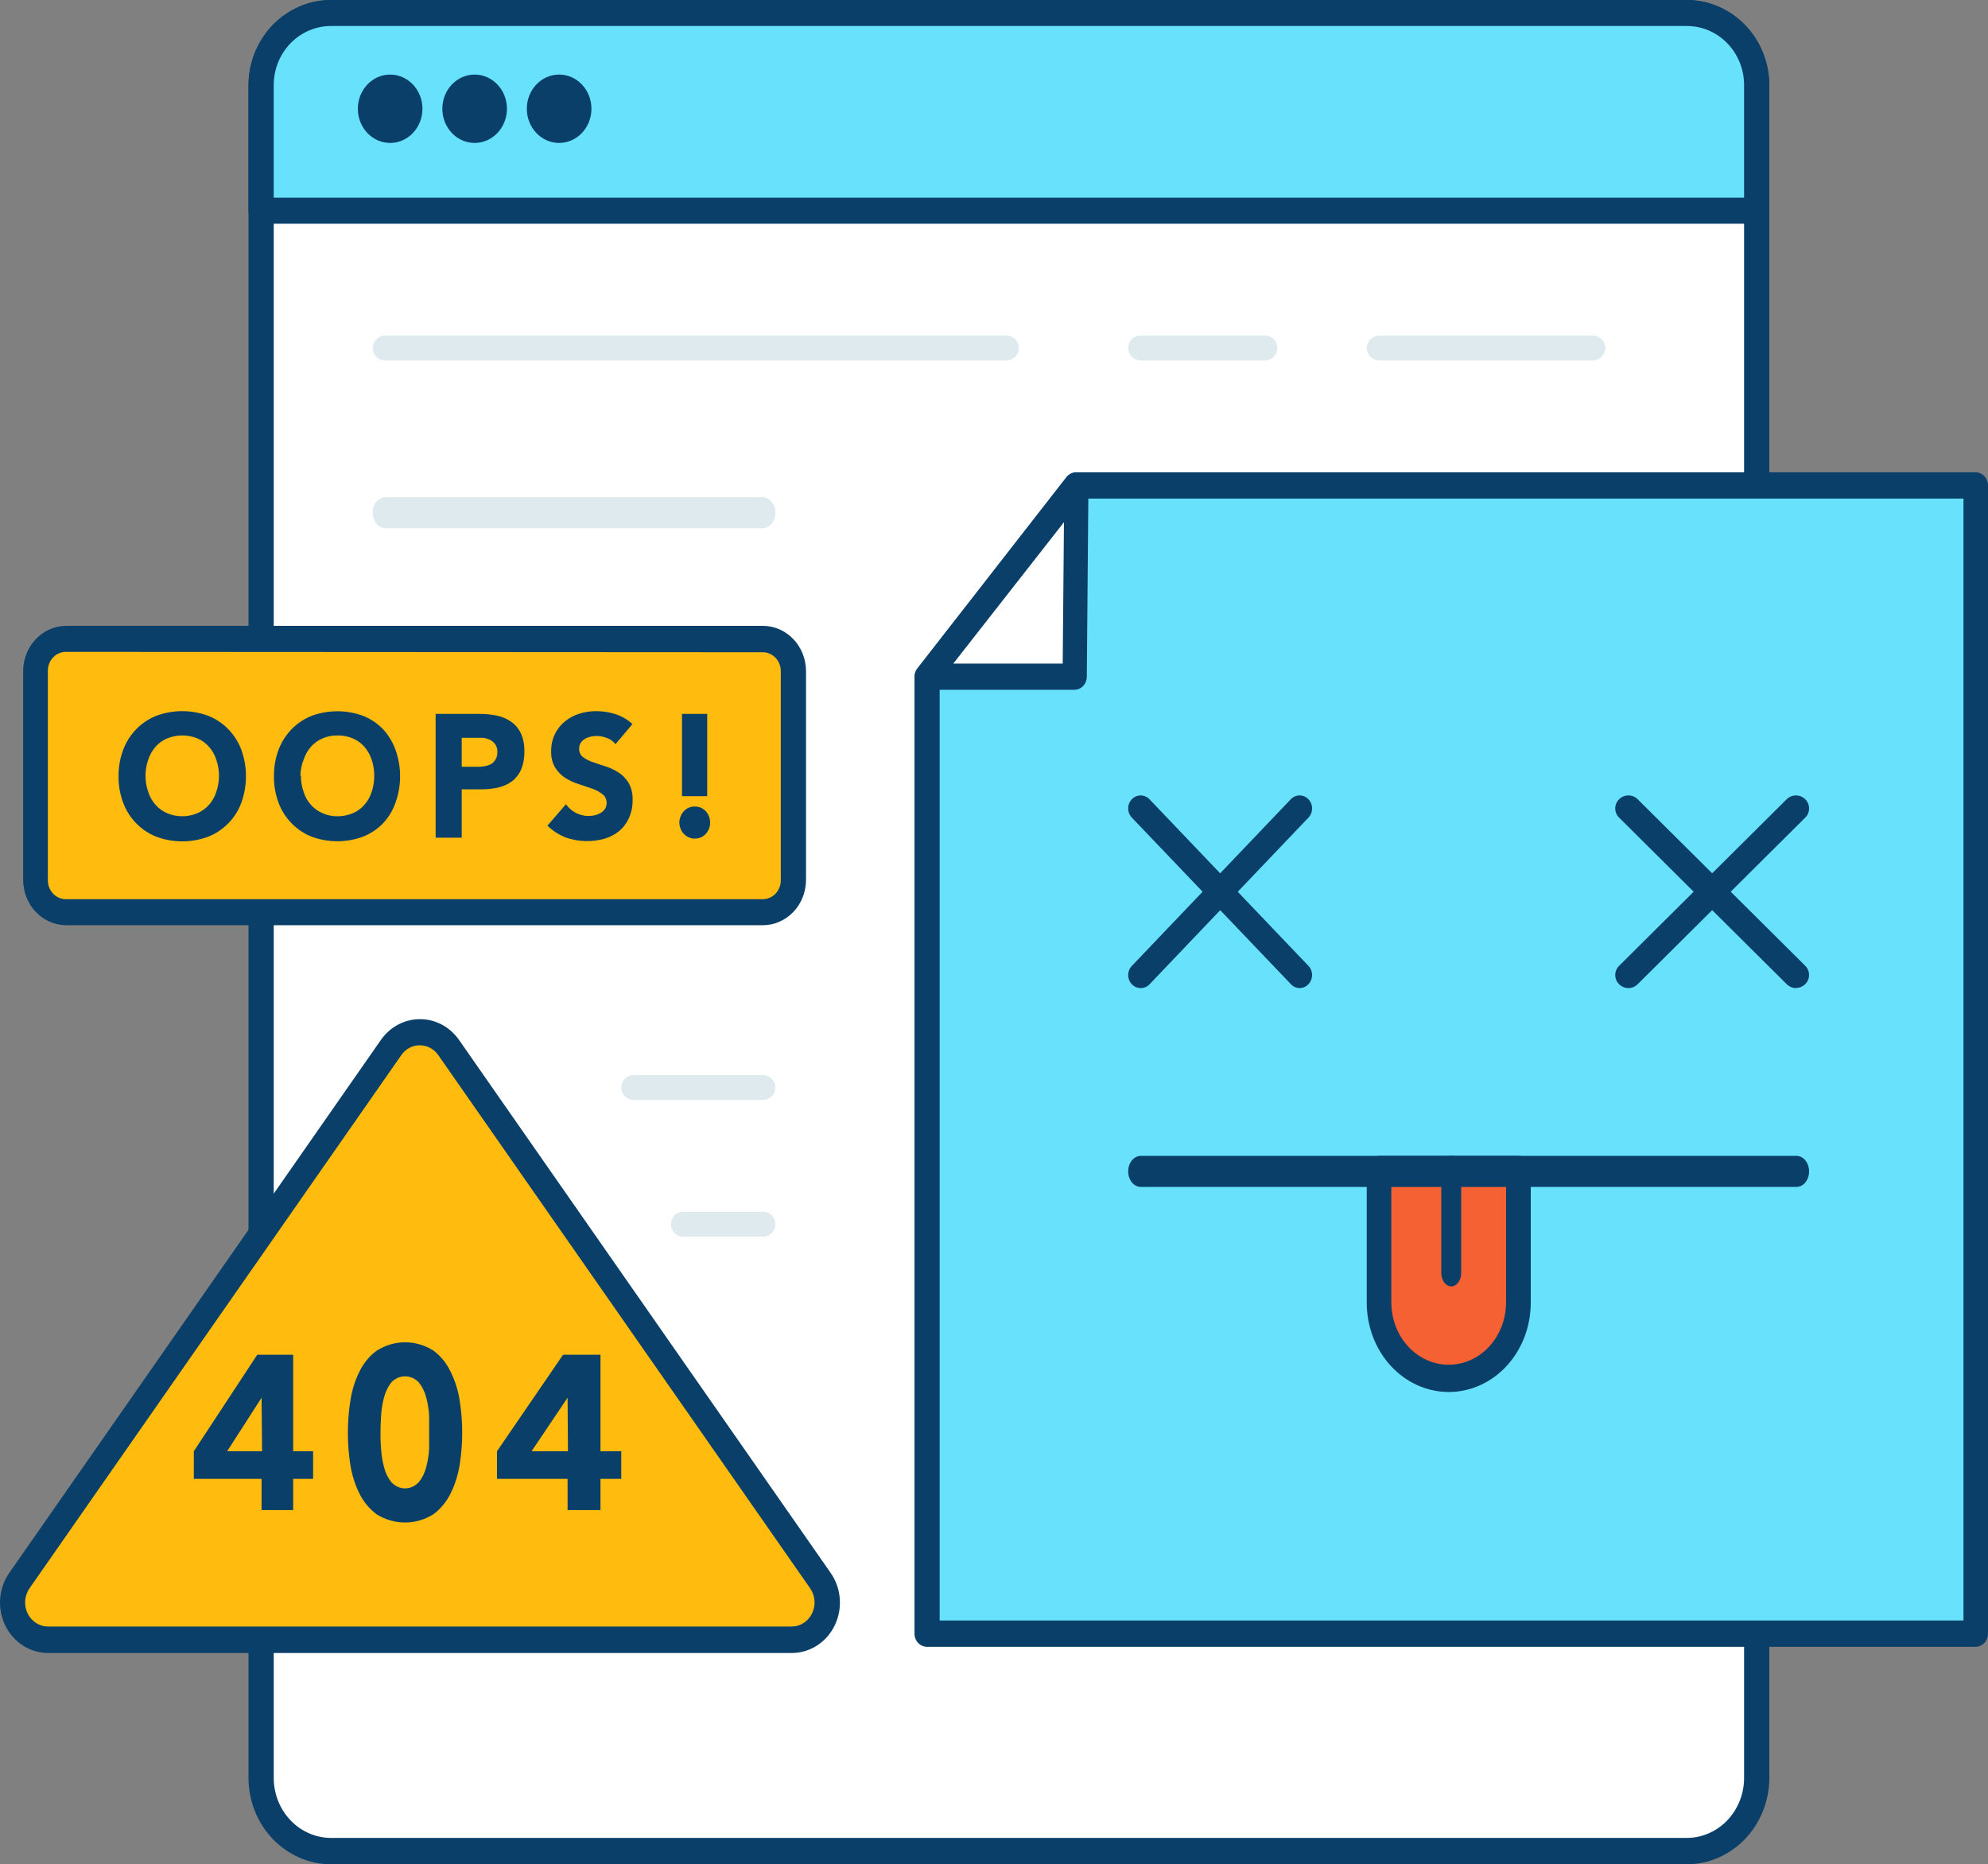 <svg width="498" height="467" viewBox="0 0 498 467" fill="none" xmlns="http://www.w3.org/2000/svg">
    <rect x="0" y="0" width="498" height="467" fill="#808080" stroke="none"/>
    <g clip-path="url(#clip0_6_2)">
        <path
            d="M422.028 4.67H83.442C73.801 4.67 65.985 12.871 65.985 22.987V447.126C65.985 457.243 73.801 465.443 83.442 465.443H422.028C431.669 465.443 439.485 457.243 439.485 447.126V22.987C439.485 12.871 431.669 4.67 422.028 4.67Z"
            fill="white" />
        <path
            d="M422.55 467H82.92C77.443 466.983 72.195 464.701 68.323 460.653C64.45 456.604 62.267 451.119 62.25 445.394V21.573C62.267 15.851 64.451 10.369 68.324 6.326C72.198 2.283 77.446 0.009 82.92 0H422.55C428.024 0.009 433.272 2.283 437.146 6.326C441.019 10.369 443.203 15.851 443.22 21.573V445.394C443.203 451.119 441.02 456.604 437.147 460.653C433.275 464.701 428.027 466.983 422.55 467ZM82.92 6.607C79.12 6.607 75.475 8.183 72.785 10.989C70.095 13.794 68.579 17.601 68.571 21.573V445.394C68.579 449.369 70.094 453.179 72.783 455.99C75.472 458.801 79.117 460.384 82.92 460.393H422.55C426.353 460.384 429.998 458.801 432.687 455.99C435.376 453.179 436.891 449.369 436.899 445.394V21.573C436.891 17.601 435.375 13.794 432.685 10.989C429.995 8.183 426.35 6.607 422.55 6.607H82.92Z"
            fill="#093F68" />
        <path
            d="M83.441 4.67H422.029C426.659 4.67 431.099 6.522 434.372 9.818C437.646 13.114 439.485 17.585 439.485 22.247V52.927H65.985V22.247C65.985 17.585 67.824 13.114 71.098 9.818C74.371 6.522 78.811 4.67 83.441 4.67Z"
            fill="#68E1FD" />
        <path
            d="M440.059 56.04H65.41C64.572 56.04 63.768 55.697 63.176 55.086C62.583 54.476 62.25 53.647 62.25 52.784V21.263C62.267 15.624 64.451 10.22 68.324 6.235C72.198 2.251 77.446 0.009 82.92 0H422.55C428.024 0.009 433.272 2.251 437.146 6.235C441.019 10.22 443.203 15.624 443.22 21.263V52.784C443.22 53.647 442.887 54.476 442.294 55.086C441.702 55.697 440.898 56.04 440.059 56.04ZM68.571 49.528H436.899V21.263C436.891 17.348 435.375 13.596 432.685 10.831C429.995 8.066 426.35 6.512 422.55 6.512H82.92C79.12 6.512 75.475 8.066 72.785 10.831C70.095 13.596 68.579 17.348 68.571 21.263V49.528Z"
            fill="#093F68" />
        <path
            d="M97.733 35.803C102.202 35.803 105.825 31.97 105.825 27.242C105.825 22.513 102.202 18.68 97.733 18.68C93.263 18.68 89.64 22.513 89.64 27.242C89.64 31.97 93.263 35.803 97.733 35.803Z"
            fill="#093F68" />
        <path
            d="M118.898 35.803C123.367 35.803 126.99 31.97 126.99 27.242C126.99 22.513 123.367 18.68 118.898 18.68C114.428 18.68 110.805 22.513 110.805 27.242C110.805 31.97 114.428 35.803 118.898 35.803Z"
            fill="#093F68" />
        <path
            d="M140.062 35.803C144.532 35.803 148.155 31.97 148.155 27.242C148.155 22.513 144.532 18.68 140.062 18.68C135.593 18.68 131.97 22.513 131.97 27.242C131.97 31.97 135.593 35.803 140.062 35.803Z"
            fill="#093F68" />
        <path
            d="M190.344 160.337H16.326C12.123 160.337 8.715 163.923 8.715 168.348V220.819C8.715 225.243 12.123 228.83 16.326 228.83H190.344C194.547 228.83 197.955 225.243 197.955 220.819V168.348C197.955 163.923 194.547 160.337 190.344 160.337Z"
            fill="#FFBC0E" />
        <path
            d="M191.111 231.765H16.472C13.644 231.721 10.944 230.521 8.951 228.419C6.957 226.317 5.826 223.481 5.802 220.517V168.117C5.802 165.113 6.938 162.232 8.962 160.105C10.986 157.978 13.732 156.779 16.599 156.77H191.111C193.977 156.779 196.723 157.978 198.747 160.105C200.771 162.232 201.907 165.113 201.907 168.117V220.517C201.882 223.503 200.735 226.359 198.713 228.465C196.692 230.57 193.96 231.756 191.111 231.765ZM16.472 163.287C15.28 163.296 14.14 163.798 13.3 164.684C12.461 165.571 11.989 166.769 11.989 168.018V220.517C11.989 221.766 12.461 222.964 13.3 223.85C14.14 224.737 15.28 225.239 16.472 225.248H191.111C192.302 225.239 193.442 224.737 194.282 223.85C195.122 222.964 195.593 221.766 195.593 220.517V168.117C195.593 166.868 195.122 165.67 194.282 164.784C193.442 163.897 192.302 163.395 191.111 163.386L16.472 163.287Z"
            fill="#093F68" />
        <path
            d="M29.7 194.317C29.69 192.051 30.097 189.805 30.899 187.701C31.651 185.768 32.78 184.022 34.214 182.573C35.661 181.116 37.381 179.989 39.265 179.265C43.407 177.765 47.908 177.765 52.05 179.265C53.934 179.989 55.654 181.116 57.101 182.573C58.535 184.022 59.664 185.768 60.416 187.701C62.014 192.044 62.014 196.855 60.416 201.198C59.68 203.139 58.549 204.889 57.101 206.325C55.654 207.783 53.934 208.909 52.05 209.633C47.908 211.133 43.407 211.133 39.265 209.633C37.381 208.909 35.661 207.783 34.214 206.325C32.766 204.889 31.635 203.139 30.899 201.198C30.065 199.011 29.657 196.672 29.7 194.317ZM36.455 194.317C36.438 195.683 36.663 197.04 37.118 198.32C37.496 199.554 38.132 200.684 38.981 201.628C39.794 202.535 40.784 203.246 41.885 203.712C44.307 204.726 47.008 204.726 49.43 203.712C50.531 203.246 51.521 202.535 52.334 201.628C53.183 200.684 53.819 199.554 54.197 198.32C55.081 195.743 55.081 192.924 54.197 190.347C53.806 189.119 53.171 187.992 52.334 187.039C51.521 186.133 50.531 185.422 49.43 184.955C47 183.986 44.315 183.986 41.885 184.955C40.784 185.422 39.794 186.133 38.981 187.039C38.144 187.992 37.509 189.119 37.118 190.347C36.668 191.617 36.444 192.962 36.455 194.317Z"
            fill="#093F68" />
        <path
            d="M68.624 194.317C68.614 192.051 69.022 189.805 69.823 187.701C70.576 185.768 71.705 184.022 73.138 182.573C74.585 181.116 76.305 179.989 78.189 179.265C82.283 177.803 86.723 177.803 90.817 179.265C92.701 179.989 94.421 181.116 95.868 182.573C97.244 184.038 98.319 185.783 99.025 187.701C100.623 192.044 100.623 196.855 99.025 201.198C98.335 203.124 97.258 204.873 95.868 206.325C94.421 207.783 92.701 208.909 90.817 209.633C86.723 211.095 82.283 211.095 78.189 209.633C76.305 208.909 74.585 207.783 73.138 206.325C71.69 204.889 70.559 203.139 69.823 201.198C68.989 199.011 68.581 196.672 68.624 194.317ZM75.379 194.317C75.362 195.683 75.587 197.04 76.043 198.32C76.42 199.554 77.057 200.684 77.905 201.628C78.718 202.535 79.709 203.246 80.809 203.712C81.999 204.231 83.278 204.49 84.566 204.473C85.865 204.486 87.152 204.227 88.354 203.712C89.455 203.246 90.446 202.535 91.259 201.628C92.107 200.684 92.743 199.554 93.121 198.32C93.963 195.736 93.963 192.932 93.121 190.347C92.73 189.119 92.096 187.992 91.259 187.039C90.446 186.133 89.455 185.422 88.354 184.955C87.15 184.451 85.862 184.204 84.566 184.227C83.28 184.2 82.001 184.448 80.809 184.955C79.709 185.422 78.718 186.133 77.905 187.039C77.068 187.992 76.433 189.119 76.043 190.347C75.549 191.609 75.282 192.954 75.253 194.317H75.379Z"
            fill="#093F68" />
        <path
            d="M109.126 178.835H120.112C121.575 178.821 123.035 178.965 124.469 179.265C125.743 179.519 126.955 180.036 128.036 180.787C129.073 181.507 129.911 182.499 130.467 183.665C131.103 185.092 131.406 186.656 131.351 188.23C131.393 189.796 131.113 191.353 130.53 192.795C130.014 193.966 129.22 194.98 128.226 195.739C127.174 196.487 125.995 197.015 124.753 197.294C123.319 197.597 121.859 197.742 120.397 197.724H115.661V209.832H109.126V178.835ZM115.661 192.067H119.986C120.56 192.071 121.132 192.004 121.691 191.869C122.203 191.772 122.694 191.582 123.143 191.307C123.581 191.023 123.94 190.624 124.185 190.149C124.486 189.596 124.628 188.965 124.595 188.329C124.62 187.656 124.432 186.993 124.059 186.444C123.716 185.956 123.259 185.569 122.733 185.319C122.155 185.041 121.535 184.873 120.902 184.823H119.007H115.661V192.067Z"
            fill="#093F68" />
        <path
            d="M154.175 186.411C153.617 185.686 152.872 185.147 152.028 184.856C151.208 184.543 150.344 184.375 149.471 184.36C148.972 184.351 148.474 184.406 147.988 184.525C147.493 184.631 147.015 184.81 146.567 185.054C146.147 185.303 145.782 185.641 145.494 186.047C145.213 186.486 145.069 187.007 145.083 187.535C145.059 187.955 145.139 188.374 145.316 188.751C145.493 189.128 145.761 189.45 146.094 189.686C146.864 190.247 147.717 190.672 148.619 190.943C149.629 191.307 150.703 191.671 151.776 192.001C152.881 192.364 153.941 192.864 154.933 193.49C155.944 194.147 156.806 195.028 157.458 196.07C158.183 197.384 158.534 198.888 158.468 200.404C158.504 201.958 158.19 203.499 157.553 204.903C156.978 206.194 156.124 207.326 155.059 208.211C153.976 209.079 152.743 209.719 151.429 210.097C148.239 210.982 144.872 210.879 141.737 209.799C140.03 209.131 138.464 208.12 137.128 206.822L141.769 201.462C142.436 202.387 143.301 203.135 144.294 203.646C145.279 204.143 146.358 204.403 147.451 204.407C147.993 204.406 148.533 204.339 149.061 204.208C149.57 204.085 150.059 203.884 150.513 203.613C150.927 203.368 151.283 203.029 151.555 202.62C151.823 202.187 151.965 201.681 151.965 201.165C151.98 200.734 151.892 200.306 151.71 199.919C151.528 199.533 151.258 199.199 150.924 198.948C150.142 198.354 149.28 197.886 148.366 197.559L145.02 196.434C143.85 196.07 142.727 195.559 141.674 194.912C140.655 194.268 139.782 193.399 139.117 192.365C138.372 191.12 138.009 189.665 138.075 188.197C138.044 186.682 138.369 185.182 139.022 183.83C139.632 182.6 140.495 181.527 141.548 180.688C142.621 179.816 143.842 179.165 145.146 178.769C146.519 178.343 147.945 178.131 149.377 178.14C151.014 178.14 152.642 178.397 154.207 178.901C155.769 179.404 157.211 180.25 158.437 181.382L154.175 186.411Z"
            fill="#093F68" />
        <path
            d="M170.18 206.061C170.188 205.515 170.295 204.976 170.496 204.473C170.687 203.991 170.966 203.553 171.318 203.184C171.67 202.815 172.088 202.522 172.548 202.323C173.019 202.122 173.523 202.021 174.032 202.025C174.55 202.021 175.065 202.122 175.547 202.323C176.009 202.518 176.428 202.811 176.778 203.183C177.123 203.558 177.401 203.995 177.599 204.473C177.79 204.978 177.887 205.517 177.883 206.061C177.887 206.593 177.79 207.122 177.599 207.615C177.401 208.093 177.123 208.53 176.778 208.906C176.428 209.277 176.009 209.57 175.547 209.766C175.065 209.966 174.55 210.067 174.032 210.063C173.523 210.067 173.019 209.966 172.548 209.766C172.088 209.566 171.67 209.274 171.318 208.905C170.966 208.536 170.687 208.098 170.496 207.615C170.295 207.124 170.188 206.596 170.18 206.061ZM177.157 199.444H170.843V178.835H177.157V199.444Z"
            fill="#093F68" />
        <path
            d="M197.751 410.96H12.622C10.983 410.963 9.375 410.487 7.976 409.586C6.577 408.684 5.443 407.391 4.7 405.851C3.956 404.311 3.632 402.584 3.764 400.862C3.895 399.14 4.477 397.489 5.444 396.094L98.04 262.24C98.863 261.052 99.941 260.086 101.186 259.42C102.43 258.754 103.807 258.407 105.202 258.407C106.598 258.407 107.974 258.754 109.219 259.42C110.464 260.086 111.541 261.052 112.365 262.24L204.961 396.094C205.93 397.492 206.512 399.145 206.642 400.87C206.772 402.595 206.445 404.325 205.698 405.866C204.951 407.407 203.812 408.699 202.409 409.599C201.006 410.498 199.393 410.969 197.751 410.96Z"
            fill="#FFBC0E" />
        <path
            d="M198.275 414.073H12.098C9.867 414.078 7.677 413.436 5.774 412.219C3.87 411.001 2.326 409.256 1.314 407.177C0.301 405.097 -0.14 402.766 0.039 400.44C0.217 398.114 1.009 395.886 2.326 394.002L95.446 260.458C96.571 258.857 98.04 257.555 99.735 256.658C101.43 255.761 103.303 255.293 105.203 255.293C107.102 255.293 108.975 255.761 110.67 256.658C112.365 257.555 113.834 258.857 114.959 260.458L208.079 394.002C209.396 395.886 210.188 398.114 210.366 400.44C210.545 402.766 210.104 405.097 209.091 407.177C208.079 409.256 206.535 411.001 204.631 412.219C202.728 413.436 200.538 414.078 198.307 414.073H198.275ZM105.187 261.842C104.276 261.827 103.375 262.044 102.562 262.475C101.749 262.905 101.049 263.537 100.521 264.314L7.401 397.858C6.772 398.758 6.394 399.822 6.308 400.933C6.223 402.044 6.433 403.158 6.916 404.152C7.4 405.145 8.137 405.979 9.046 406.561C9.955 407.143 11.001 407.45 12.067 407.449H198.275C199.341 407.45 200.387 407.143 201.296 406.561C202.205 405.979 202.942 405.145 203.426 404.152C203.909 403.158 204.119 402.044 204.034 400.933C203.948 399.822 203.57 398.758 202.941 397.858L109.821 264.347C109.294 263.574 108.599 262.944 107.794 262.508C106.988 262.073 106.094 261.844 105.187 261.842Z"
            fill="#093F68" />
        <path
            d="M65.527 370.449H48.555V363.529L64.441 339.353H73.439V363.529H78.435V370.449H73.439V378.27H65.527V370.449ZM65.527 350.122L56.901 363.529H65.651L65.527 350.122Z"
            fill="#093F68" />
        <path
            d="M87.151 358.794C87.145 356.149 87.351 353.508 87.767 350.905C88.137 348.355 88.897 345.897 90.015 343.641C91.049 341.479 92.554 339.649 94.387 338.324C96.556 336.957 98.999 336.24 101.484 336.24C103.968 336.24 106.412 336.957 108.581 338.324C110.411 339.673 111.905 341.527 112.922 343.711C114.04 345.966 114.8 348.424 115.17 350.975C115.99 356.193 115.99 361.534 115.17 366.753C114.79 369.3 114.03 371.756 112.922 374.017C111.871 376.165 110.37 377.991 108.55 379.334C106.374 380.679 103.934 381.383 101.453 381.383C98.973 381.383 96.532 380.679 94.356 379.334C92.536 377.991 91.035 376.165 89.984 374.017C88.876 371.756 88.116 369.3 87.736 366.753C87.328 364.126 87.132 361.462 87.151 358.794ZM95.311 358.794C95.311 359.941 95.311 361.297 95.465 362.895C95.55 364.463 95.798 366.015 96.204 367.518C96.544 368.91 97.166 370.195 98.02 371.271C98.948 372.274 100.184 372.833 101.469 372.833C102.753 372.833 103.989 372.274 104.917 371.271C105.781 370.197 106.413 368.913 106.764 367.518C107.17 366.015 107.418 364.463 107.503 362.895C107.503 361.297 107.503 359.941 107.503 358.794C107.503 357.647 107.503 356.257 107.503 354.658C107.415 353.091 107.167 351.54 106.764 350.036C106.399 348.648 105.769 347.366 104.917 346.283C103.978 345.303 102.747 344.759 101.469 344.759C100.19 344.759 98.959 345.303 98.02 346.283C97.178 347.368 96.558 348.65 96.204 350.036C95.801 351.54 95.553 353.091 95.465 354.658C95.372 356.257 95.311 357.613 95.311 358.794Z"
            fill="#093F68" />
        <path
            d="M142.18 370.449H124.5V363.529L141.048 339.353H150.421V363.529H155.625V370.449H150.421V378.27H142.18V370.449ZM142.18 350.122L133.162 363.529H142.276L142.18 350.122Z"
            fill="#093F68" />
        <path d="M494.265 410.96H231.57V169.853L269.539 121.42H494.265V410.96Z" fill="#68E1FD" />
        <path
            d="M495.006 412.517H232.232C231.396 412.517 230.594 412.17 230.003 411.552C229.412 410.935 229.08 410.097 229.08 409.224V169.713C229.079 168.943 229.335 168.198 229.805 167.605L267.628 119.492C267.924 119.12 268.295 118.822 268.715 118.617C269.134 118.412 269.592 118.306 270.055 118.307H494.848C495.684 118.307 496.486 118.654 497.077 119.271C497.668 119.889 498 120.726 498 121.6V409.224C498.001 410.069 497.691 410.883 497.133 411.496C496.576 412.109 495.814 412.474 495.006 412.517ZM235.384 405.93H491.854V124.893H271.694L235.384 170.997V405.93Z"
            fill="#093F68" />
        <path
            d="M285.752 247.51C285.132 247.514 284.526 247.325 284.01 246.968C283.493 246.61 283.091 246.101 282.853 245.504C282.616 244.907 282.554 244.25 282.676 243.616C282.798 242.982 283.098 242.401 283.537 241.946L323.361 200.199C323.945 199.593 324.735 199.253 325.559 199.253C326.383 199.253 327.173 199.593 327.758 200.199C328.05 200.502 328.282 200.862 328.44 201.258C328.598 201.655 328.68 202.08 328.68 202.51C328.68 202.939 328.598 203.365 328.44 203.761C328.282 204.158 328.05 204.517 327.758 204.82L287.966 246.566C287.674 246.868 287.329 247.106 286.949 247.268C286.569 247.43 286.162 247.512 285.752 247.51Z"
            fill="#093F68" />
        <path
            d="M325.588 247.51C325.175 247.508 324.767 247.421 324.386 247.253C324.006 247.086 323.661 246.842 323.372 246.534L283.522 204.801C283.233 204.498 283.004 204.138 282.848 203.743C282.693 203.347 282.614 202.924 282.615 202.496C282.616 202.069 282.699 201.646 282.857 201.252C283.015 200.857 283.246 200.5 283.537 200.198C283.828 199.897 284.173 199.659 284.553 199.497C284.932 199.334 285.338 199.252 285.748 199.253C286.158 199.255 286.564 199.341 286.942 199.505C287.321 199.67 287.664 199.911 287.953 200.215L327.772 241.948C328.354 242.557 328.68 243.382 328.68 244.241C328.68 245.1 328.354 245.925 327.772 246.534C327.196 247.147 326.411 247.498 325.588 247.51Z"
            fill="#093F68" />
        <path
            d="M407.882 247.51C407.015 247.498 406.188 247.147 405.581 246.534C404.969 245.925 404.625 245.1 404.625 244.241C404.625 243.382 404.969 242.557 405.581 241.948L447.557 200.215C447.861 199.911 448.223 199.67 448.622 199.505C449.02 199.341 449.448 199.255 449.879 199.253C450.311 199.252 450.739 199.334 451.139 199.497C451.538 199.659 451.902 199.897 452.208 200.198C452.515 200.5 452.758 200.857 452.925 201.252C453.092 201.646 453.178 202.069 453.18 202.496C453.182 202.924 453.098 203.347 452.934 203.743C452.77 204.138 452.529 204.498 452.225 204.801L410.249 246.534C409.94 246.845 409.572 247.092 409.165 247.26C408.759 247.427 408.322 247.512 407.882 247.51Z"
            fill="#093F68" />
        <path
            d="M449.907 247.51C449.472 247.508 449.042 247.421 448.641 247.254C448.24 247.086 447.877 246.842 447.573 246.534L405.597 204.816C405.289 204.514 405.045 204.154 404.878 203.758C404.711 203.362 404.625 202.937 404.625 202.508C404.625 202.078 404.711 201.653 404.878 201.257C405.045 200.861 405.289 200.501 405.597 200.199C406.213 199.593 407.046 199.253 407.915 199.253C408.783 199.253 409.616 199.593 410.232 200.199L452.208 241.917C452.671 242.372 452.987 242.953 453.116 243.586C453.244 244.22 453.179 244.876 452.929 245.473C452.678 246.069 452.254 246.578 451.71 246.935C451.166 247.293 450.527 247.481 449.874 247.477L449.907 247.51Z"
            fill="#093F68" />
        <path
            d="M346.11 294.21H382.215V326.992C382.215 331.922 380.315 336.65 376.932 340.136C373.55 343.622 368.962 345.58 364.178 345.58C359.395 345.58 354.807 343.622 351.425 340.136C348.042 336.65 346.142 331.922 346.142 326.992V294.21H346.11Z"
            fill="#F56132" />
        <path
            d="M362.902 348.693C357.461 348.684 352.244 346.329 348.396 342.144C344.548 337.958 342.383 332.284 342.375 326.364V292.888C342.375 292 342.699 291.148 343.276 290.521C343.854 289.893 344.636 289.54 345.453 289.54H380.382C381.199 289.54 381.981 289.893 382.559 290.521C383.136 291.148 383.46 292 383.46 292.888V326.364C383.452 332.289 381.282 337.969 377.428 342.155C373.573 346.342 368.349 348.693 362.902 348.693ZM348.53 296.101V326.23C348.53 330.377 350.044 334.353 352.74 337.285C355.435 340.217 359.09 341.864 362.902 341.864C366.714 341.864 370.369 340.217 373.065 337.285C375.76 334.353 377.274 330.377 377.274 326.23V296.101H348.53Z"
            fill="#093F68" />
        <path
            d="M363.54 322.23C362.88 322.23 362.246 321.88 361.779 321.258C361.312 320.636 361.05 319.791 361.05 318.911V292.859C361.05 291.979 361.312 291.134 361.779 290.512C362.246 289.89 362.88 289.54 363.54 289.54C364.2 289.54 364.834 289.89 365.301 290.512C365.768 291.134 366.03 291.979 366.03 292.859V318.911C366.03 319.791 365.768 320.636 365.301 321.258C364.834 321.88 364.2 322.23 363.54 322.23Z"
            fill="#093F68" />
        <path
            d="M450.026 297.323H285.769C284.932 297.323 284.13 296.913 283.539 296.184C282.947 295.454 282.615 294.464 282.615 293.432C282.615 292.4 282.947 291.41 283.539 290.68C284.13 289.95 284.932 289.54 285.769 289.54H450.026C450.863 289.54 451.665 289.95 452.256 290.68C452.848 291.41 453.18 292.4 453.18 293.432C453.18 294.464 452.848 295.454 452.256 296.184C451.665 296.913 450.863 297.323 450.026 297.323Z"
            fill="#093F68" />
        <path
            d="M252.071 90.287H96.529C95.693 90.287 94.891 89.959 94.299 89.375C93.707 88.791 93.375 87.999 93.375 87.173C93.375 86.348 93.707 85.556 94.299 84.972C94.891 84.388 95.693 84.06 96.529 84.06H252.071C252.907 84.06 253.71 84.388 254.301 84.972C254.893 85.556 255.225 86.348 255.225 87.173C255.225 87.999 254.893 88.791 254.301 89.375C253.71 89.959 252.907 90.287 252.071 90.287Z"
            fill="#DFEAEF" />
        <path d="M231.57 168.12H268.517L268.92 121.42L231.57 168.12Z" fill="white" />
        <path
            d="M269.294 172.79H232.199C231.604 172.792 231.02 172.613 230.518 172.276C230.017 171.939 229.617 171.457 229.367 170.888C229.12 170.324 229.03 169.698 229.107 169.083C229.184 168.468 229.425 167.888 229.803 167.411L267.147 119.494C267.556 118.974 268.107 118.599 268.725 118.422C269.343 118.244 269.999 118.272 270.601 118.502C271.204 118.732 271.724 119.152 272.092 119.705C272.46 120.258 272.656 120.918 272.655 121.593L272.25 169.543C272.244 170.38 271.934 171.182 271.384 171.785C270.834 172.389 270.087 172.748 269.294 172.79ZM238.796 166.23H266.213L266.524 130.809L238.796 166.23Z"
            fill="#093F68" />
        <path
            d="M316.852 90.287H285.727C284.902 90.287 284.11 89.959 283.527 89.375C282.943 88.791 282.615 87.999 282.615 87.173C282.615 86.348 282.943 85.556 283.527 84.972C284.11 84.388 284.902 84.06 285.727 84.06H316.852C317.678 84.06 318.47 84.388 319.053 84.972C319.637 85.556 319.965 86.348 319.965 87.173C319.965 87.999 319.637 88.791 319.053 89.375C318.47 89.959 317.678 90.287 316.852 90.287Z"
            fill="#DFEAEF" />
        <path
            d="M191.069 132.317H96.526C95.691 132.317 94.889 131.907 94.298 131.177C93.707 130.447 93.375 129.457 93.375 128.425C93.375 127.393 93.707 126.403 94.298 125.673C94.889 124.943 95.691 124.533 96.526 124.533H191.069C191.904 124.533 192.706 124.943 193.297 125.673C193.888 126.403 194.22 127.393 194.22 128.425C194.22 129.457 193.888 130.447 193.297 131.177C192.706 131.907 191.904 132.317 191.069 132.317Z"
            fill="#DFEAEF" />
        <path
            d="M191.102 275.53H158.743C157.916 275.53 157.123 275.202 156.538 274.618C155.953 274.034 155.625 273.242 155.625 272.417C155.625 271.591 155.953 270.799 156.538 270.215C157.123 269.631 157.916 269.303 158.743 269.303H191.102C191.929 269.303 192.722 269.631 193.307 270.215C193.892 270.799 194.22 271.591 194.22 272.417C194.22 273.242 193.892 274.034 193.307 274.618C192.722 275.202 191.929 275.53 191.102 275.53Z"
            fill="#DFEAEF" />
        <path
            d="M191.235 309.777H171.06C170.268 309.777 169.509 309.449 168.949 308.865C168.389 308.281 168.075 307.489 168.075 306.663C168.075 305.838 168.389 305.046 168.949 304.462C169.509 303.878 170.268 303.55 171.06 303.55H191.235C192.027 303.55 192.786 303.878 193.346 304.462C193.906 305.046 194.22 305.838 194.22 306.663C194.22 307.489 193.906 308.281 193.346 308.865C192.786 309.449 192.027 309.777 191.235 309.777Z"
            fill="#DFEAEF" />
        <path
            d="M398.966 90.287H345.544C344.703 90.287 343.897 89.959 343.303 89.375C342.709 88.791 342.375 87.999 342.375 87.173C342.375 86.348 342.709 85.556 343.303 84.972C343.897 84.388 344.703 84.06 345.544 84.06H398.966C399.807 84.06 400.613 84.388 401.207 84.972C401.801 85.556 402.135 86.348 402.135 87.173C402.135 87.999 401.801 88.791 401.207 89.375C400.613 89.959 399.807 90.287 398.966 90.287Z"
            fill="#DFEAEF" />
    </g>
    <defs>
        <clipPath id="clip0_6_2">
            <rect width="498" height="467" fill="white" />
        </clipPath>
    </defs>
</svg>